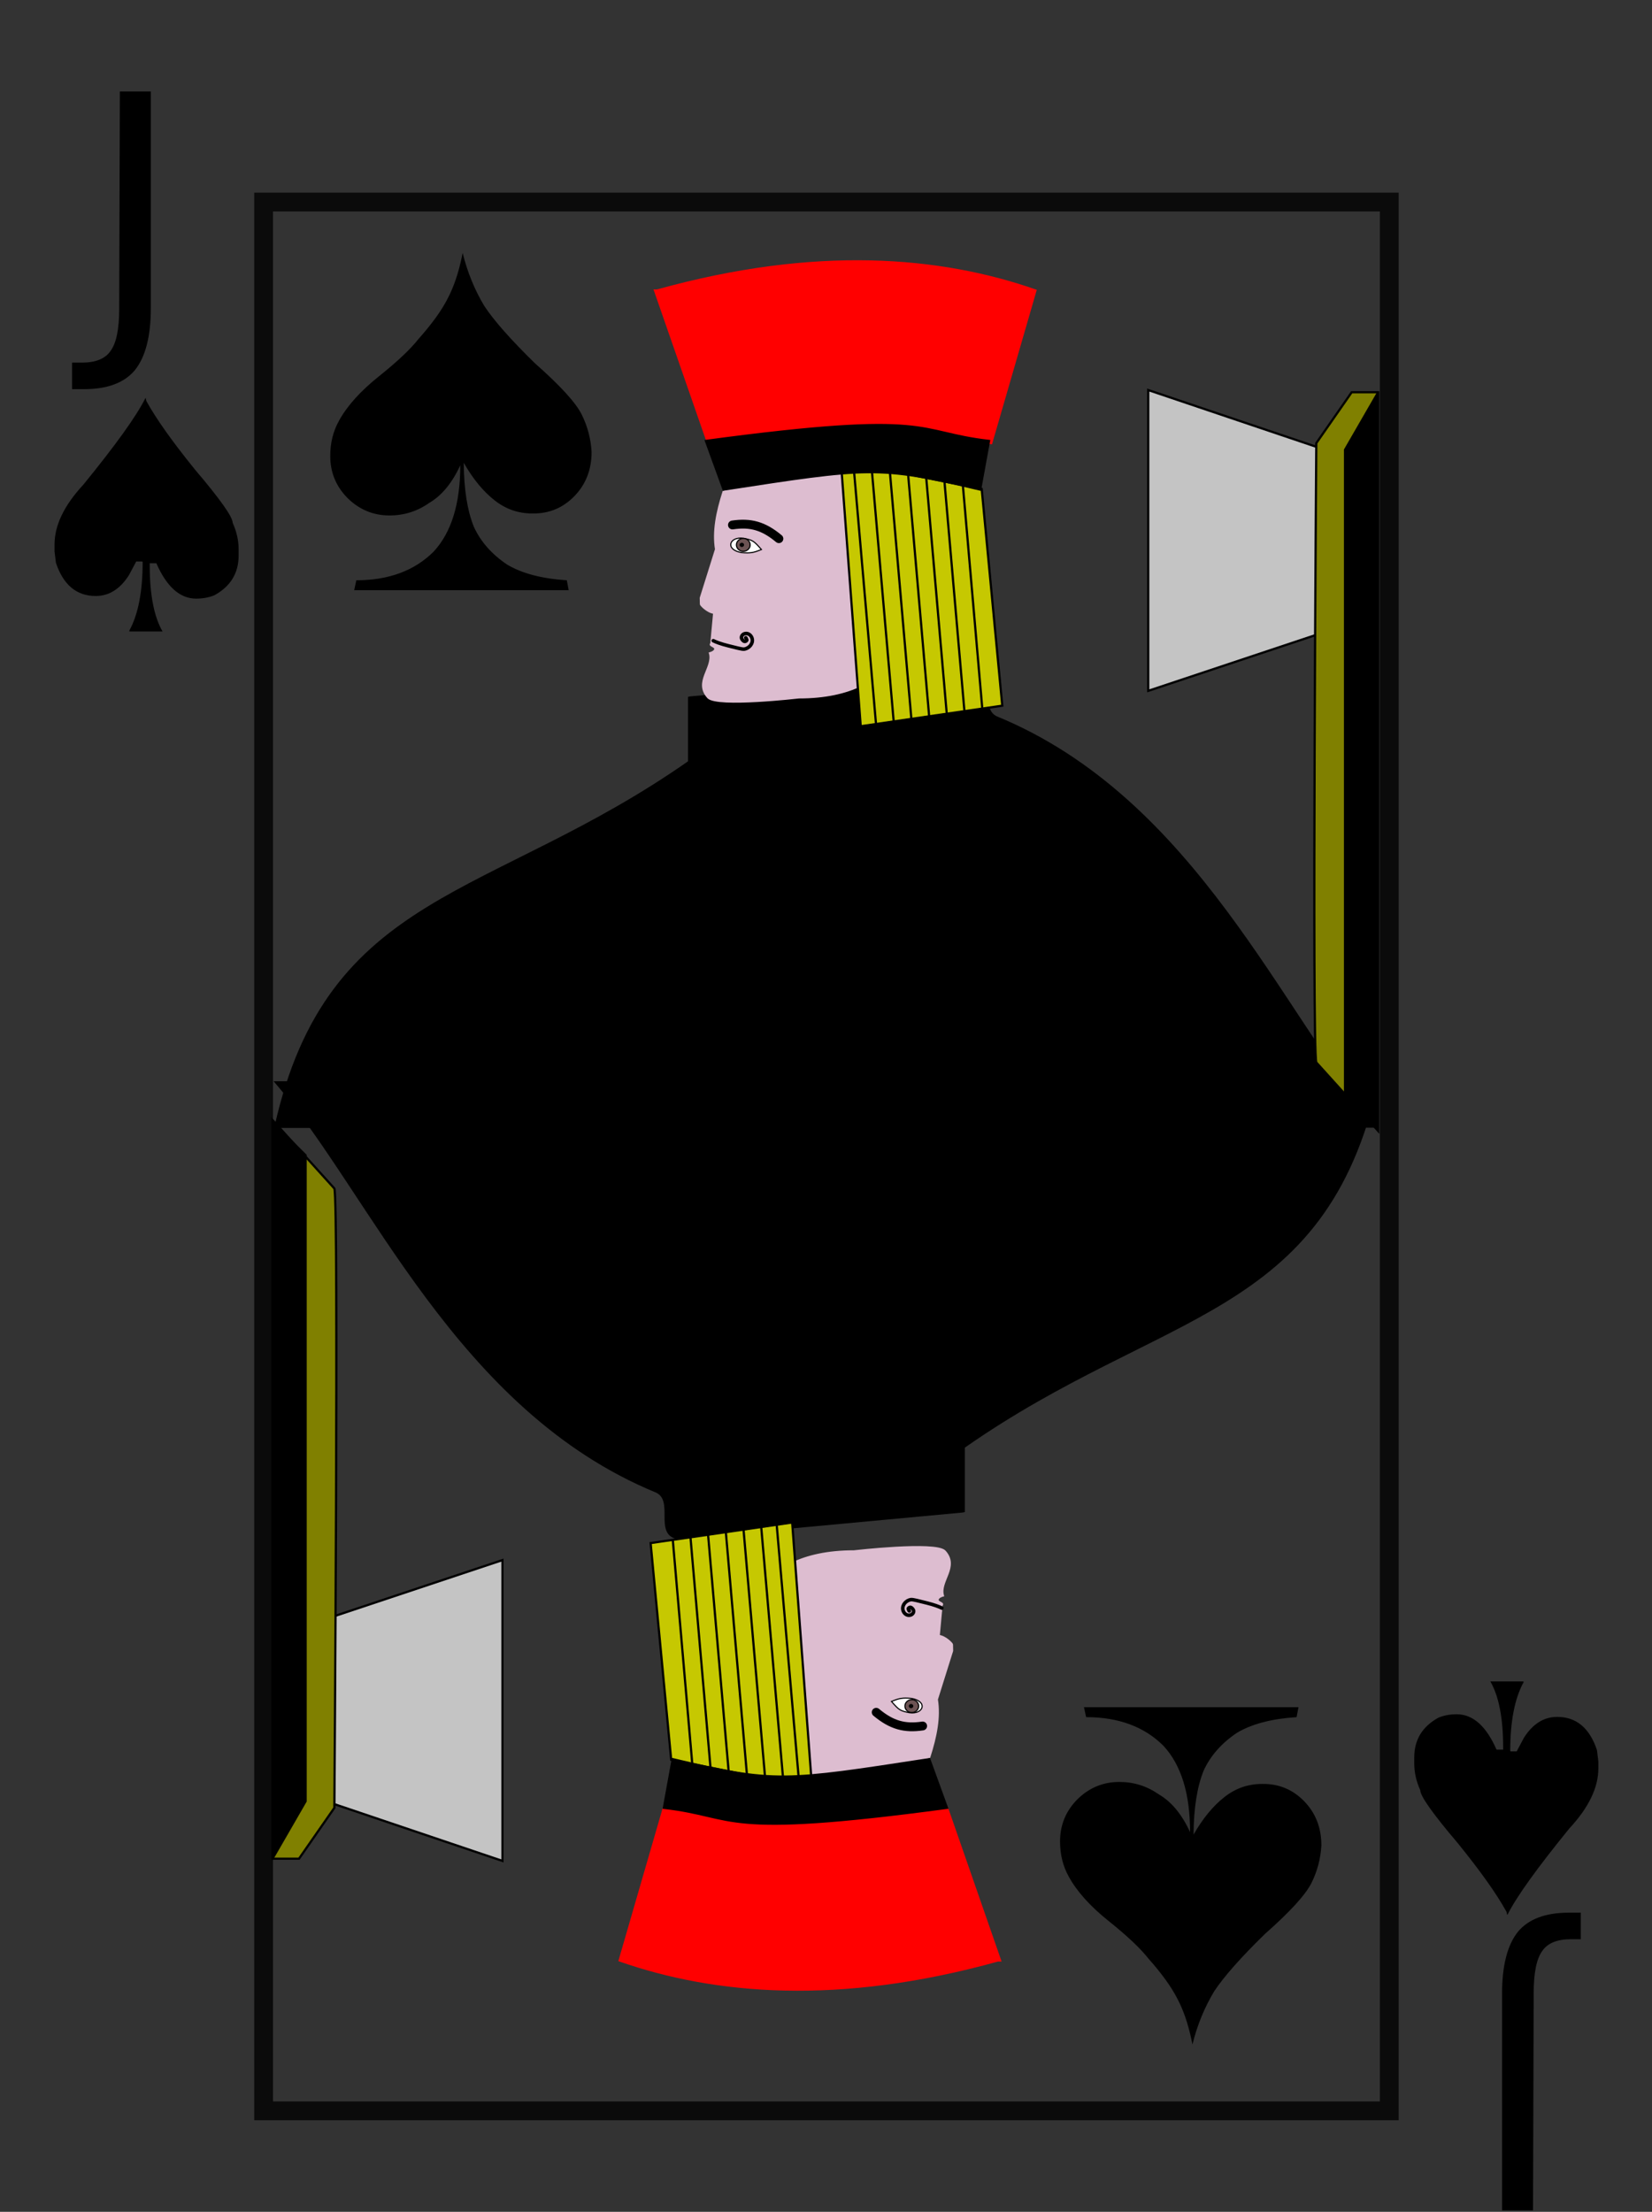 <svg version="1.0" viewBox="0 0 747 1000" xmlns="http://www.w3.org/2000/svg" xmlns:xlink="http://www.w3.org/1999/xlink"><rect x="0" y="0" width="747" height="1000" fill="#333333" stroke="none"/><g transform="translate(2.2 -.65)"><path d="M52 42h14v98q0 19-7.2 28-7.2 8.6-23 8.6h-5.4v-12h4.4q9.4 0 13-5.3 3.9-5.3 3.9-19zM64 182q6.6 12 22 31 17 20 17 24 2.7 6 2.7 12v2.8q0 12-11 18-3.7 1.5-8.2 1.5-11 0-18-16h-3v.84q0 20 5.8 30h-15v-.42q6-11 6-31l-.21-.21h-2.7l-3.3 6.2q-6 9.4-15 9.4-13 0-18-15l-.63-5.1v-3.2q0-13 13-27 22-27 28-39l.21-.21zM691 1000h-14v-98q0-19 7.2-28 7.2-8.6 23-8.6h5.4v12h-4.4q-9.4 0-13 5.3-3.9 5.3-3.9 19zM679 865q-6.6-12-22-31-17-20-17-24-2.7-6-2.7-12v-2.8q0-12 11-18 3.7-1.5 8.2-1.5 11 0 18 16h3v-.84q0-20-5.8-30h15v.42q-6 11-6 31l.21.21h2.7l3.3-6.2q6-9.4 15-9.4 13 0 18 15l.63 5.1v3.2q0 13-13 27-22 27-28 39l-.21.21z"/><path d="M117 92h509v863H117z" fill="none" opacity=".78" stroke-linecap="square" stroke-width="8.5" stroke="#000"/><path id="g" d="M310 316l129-12c10 2.1.75 17 9.4 21 90 37 129 135 172 185l-498 .12c24-107 97-102 187-165v-29z" stroke="#000"/><path d="M207 115q3.2 13 9.8 24 6.6 10 23 26 17 15 21 23t4.5 17q0 12-7.8 20t-19 7.8q-9.5 0-17-5.9-7.7-6-14-17 .12 18 4.6 29 4.6 10 15 17 10 6 27 7.1l.85 4.5h-97l.98-4.5q22 0 35-13 12-13 12-39-5.5 12-14 17-8.1 5.7-18 5.7-11 0-19-7.9-7.8-7.9-7.8-19 0-8.9 4-16 5.5-10 18-20t18-17q8.9-10 13-18 4.2-7.9 6.5-19zM537 925q3.2-13 9.8-24 6.6-10 23-26 17-15 21-23t4.5-17q0-12-7.8-20t-19-7.8q-9.5 0-17 5.9-7.7 6-14 17 .12-18 4.6-29 4.6-10 15-17 10-6 27-7.1l.85-4.5h-97l.98 4.5q22 0 35 13 12 13 12 39-5.5-12-14-17-8.1-5.7-18-5.7-11 0-19 7.9-7.8 7.9-7.8 19 0 8.9 4 16 5.5 10 18 20t18 17q8.9 10 13 18 4.2 7.9 6.5 19z"/><path d="M325 223c-3 9.3-4.7 18-3.4 26l-6.9 22 .058 2.8c-.044.33 3 3.6 6 3.9l-1.3 14c-1.1.77 1.8 1 1.8 2.3 0 1.4-2.4 2-2.4 2 1.8 6.6-7.2 13-.79 20 4.2 4.2 41-.065 41-.065 48 0 49-35 49-35 0-40-2.6-66-2.6-66-2.5-.014-18-2.8-35-1.1-19 1.9-30 4.2-45 9z" fill="#ddbdd0" stroke="#ddbdd0"/><path d="M294 132l24 69c104-14 94-3.9 128 0l20-69c-43-15-99-20-171 0z" fill="red" stroke="red"/><path d="M378 209l9 120 64-9.3-9.3-98z" fill="#c6c801" stroke="#000"/><path d="M441 222l4-22c-34-3.9-24-14-128 0l8 22c65-10 70-11 116 0z" stroke="#000"/><path d="M329 238c8.1-1.2 14 .35 21 6.2" fill="none" stroke-linecap="round" stroke-linejoin="round" stroke-width="4" stroke="#000"/><path id="a" d="M384 214l10 115" fill="none" stroke="#000"/><use id="b" transform="translate(8 -1.1)" width="747.347" height="1046.286" xlink:href="#a"/><use id="c" transform="translate(8 -1.1)" width="747.347" height="1046.286" xlink:href="#b"/><use id="d" transform="translate(8 -1.6)" width="747.347" height="1046.286" xlink:href="#c"/><use id="e" transform="translate(8 -.71)" width="747.347" height="1046.286" xlink:href="#d"/><use id="f" transform="translate(8 -1.1)" width="747.347" height="1046.286" xlink:href="#e"/><use transform="translate(8 -2)" width="747.347" height="1046.286" xlink:href="#f"/><path d="M334 244c4.2.89 4.6 1.1 8.1 5.1-3.7 1.5-5 1.7-8.9 1.4-7.8-1.3-5.6-7.4.75-6.5z" fill="#fff" stroke-width=".5" stroke="#000"/><path d="M337 247a3.1 2.9 0 01-3.1 2.9 3.1 2.9 0 01-3.1-2.9 3.1 2.9 0 013.1-2.9 3.1 2.9 0 013.1 2.9z" fill="#6c5353" stroke-linecap="round" stroke-linejoin="round" stroke-width=".5" stroke="#000"/><path d="M334 247a.76.69 0 01-.76.69.76.69 0 01-.76-.69.76.69 0 01.76-.69.76.69 0 01.76.69z" stroke-linecap="round" stroke-linejoin="round" stroke-width=".5" stroke="#000"/><path d="M335 289c.11-.11.42.75.48.86.18.31-.36.65-.65.76-.61.24-1.5-.7-1.7-1.3-.31-1 .52-2 1.5-2.2 1.6-.38 3 .88 3.3 2.4.44 2.2-1.4 4.2-3.5 4.6-1.1.18-3.8-.68-7.3-1.5-3.4-.84-5.6-1.7-6.8-2.3" fill="none" stroke-linecap="round" stroke-width="1.6" stroke="#000"/><use transform="rotate(180 371.5 500)" width="747.347" height="1046.286" xlink:href="#g"/><path d="M418 795c3-9.3 4.7-18 3.4-26l6.9-22-.058-2.8c.044-.33-3-3.6-6-3.9l1.3-14c1.1-.77-1.8-1-1.8-2.3 0-1.4 2.4-2 2.4-2-1.8-6.6 7.2-13 .79-20-4.2-4.2-41 .065-41 .065-48 0-49 35-49 35 0 40 2.6 66 2.6 66 2.5.014 18 2.8 35 1.1 19-1.9 30-4.2 45-9z" fill="#ddbdd0" stroke="#ddbdd0"/><path d="M450 887l-24-69c-104 14-94 3.9-128 0l-20 69c43 15 99 20 171 0z" fill="red" stroke="red"/><path d="M365 809l-9-120-64 9.3 9.3 98z" fill="#c6c801" stroke="#000"/><path d="M302 796l-4 22c34 3.9 24 14 128 0l-8-22c-65 10-70 11-116 0z" stroke="#000"/><path d="M415 781c-8.1 1.2-14-.35-21-6.2" fill="none" stroke-linecap="round" stroke-linejoin="round" stroke-width="4" stroke="#000"/><path d="M359 805l-10-115" fill="none" stroke="#000"/><use transform="rotate(180 368 510)" width="747.347" height="1046.286" xlink:href="#a"/><use transform="rotate(180 368 510)" width="747.347" height="1046.286" xlink:href="#b"/><use transform="rotate(180 368 510)" width="747.347" height="1046.286" xlink:href="#c"/><use transform="rotate(180 368 510)" width="747.347" height="1046.286" xlink:href="#d"/><use transform="rotate(180 368 510)" width="747.347" height="1046.286" xlink:href="#e"/><use transform="rotate(180 368 510)" width="747.347" height="1046.286" xlink:href="#f"/><path d="M409 775c-4.2-.89-4.6-1.1-8.1-5.1 3.7-1.5 5-1.7 8.9-1.4 7.8 1.3 5.6 7.4-.75 6.5z" fill="#fff" stroke-width=".5" stroke="#000"/><path d="M407 772a2.9 3.1 90 013.1-2.9 2.9 3.1 90 013.1 2.9 2.9 3.1 90 01-3.1 2.9 2.9 3.1 90 01-3.1-2.9z" fill="#6c5353" stroke-linecap="round" stroke-linejoin="round" stroke-width=".5" stroke="#000"/><path d="M409 772a.69.76 90 01.76-.69.69.76 90 01.76.69.69.76 90 01-.76.69.69.76 90 01-.76-.69z" stroke-linecap="round" stroke-linejoin="round" stroke-width=".5" stroke="#000"/><path d="M409 729c-.11.11-.42-.75-.48-.86-.18-.31.36-.65.65-.76.61-.24 1.5.7 1.7 1.3.31 1-.52 2-1.5 2.2-1.6.38-3-.88-3.3-2.4-.44-2.2 1.4-4.2 3.5-4.6 1.1-.18 3.8.68 7.3 1.5 3.4.84 5.6 1.7 6.8 2.3" fill="none" stroke-linecap="round" stroke-width="1.6" stroke="#000"/><path d="M594 203l-77-26v136l78-26" fill="#c4c4c4" stroke="#000"/><path d="M593 481c-2-6.1 0-280 0-280l16-23h12v334z" fill="olive" stroke="#000"/><path d="M621 178l-15 26v292l15 15" stroke="#000"/><path d="M148 816l77 26V706l-78 26" fill="#c4c4c4" stroke="#000"/><path d="M149 538c2 6.1 0 280 0 280l-16 23h-12V507z" fill="olive" stroke="#000"/><path d="M121 841l15-26V523l-15-15" stroke="#000"/></g></svg>